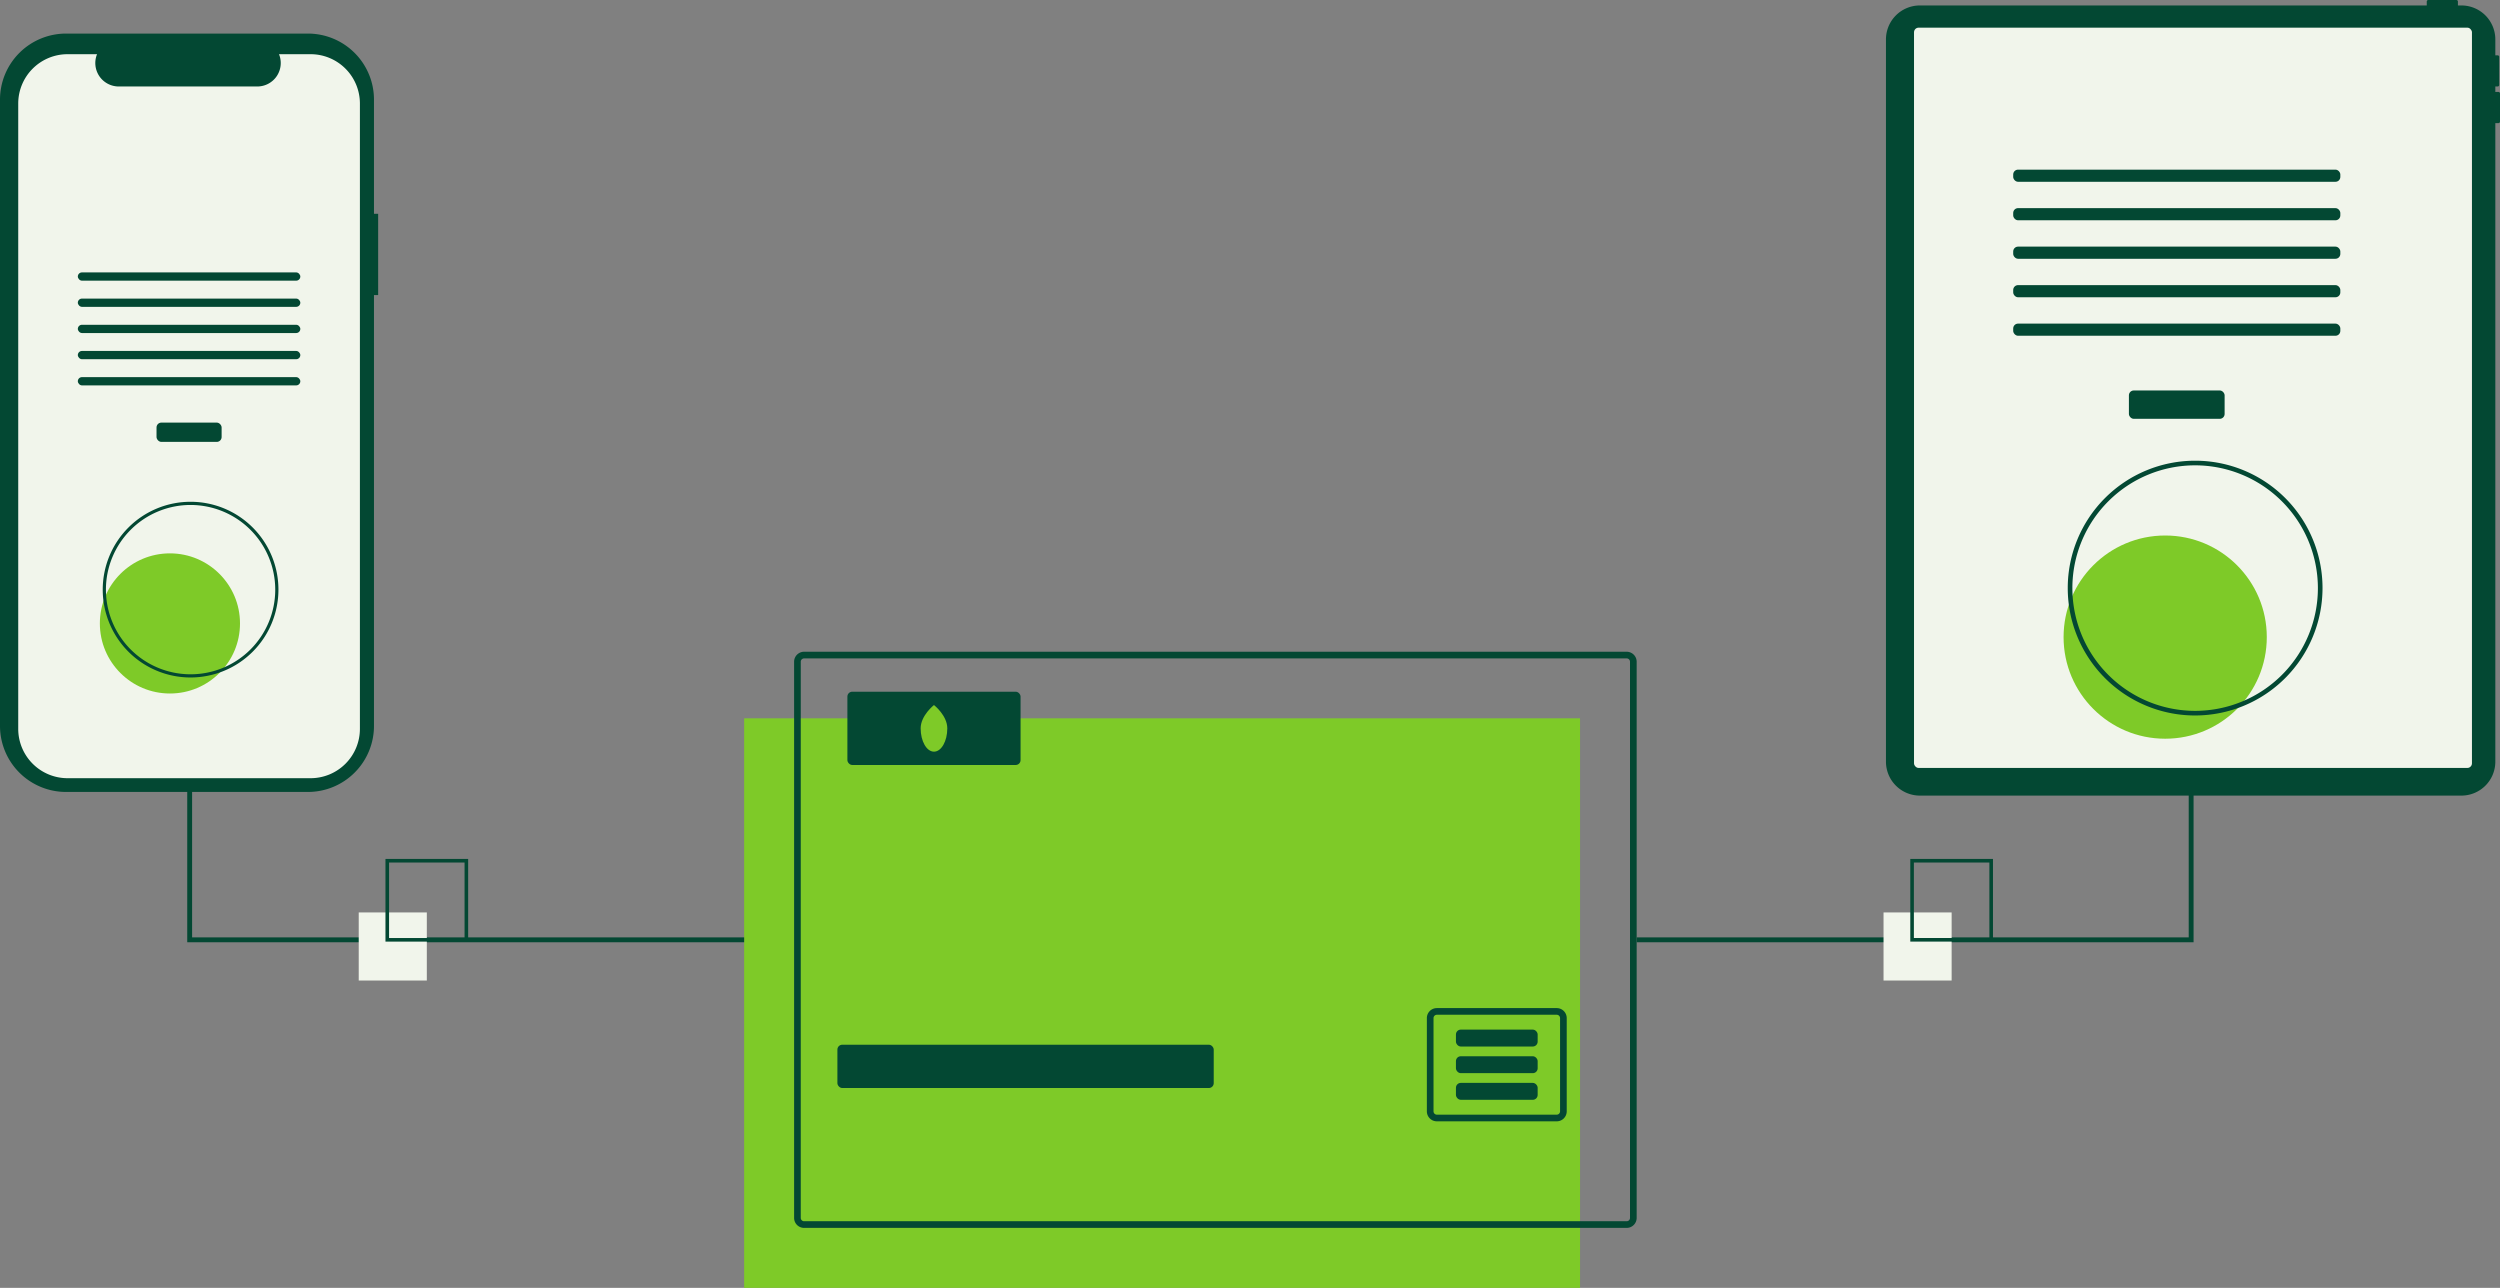 <svg xmlns="http://www.w3.org/2000/svg" xmlns:xlink="http://www.w3.org/1999/xlink" width="1027.992" height="529.556" viewBox="0 0 1027.992 529.556" role="img" artist="Katerina Limpitsouni" source="https://undraw.co/"><rect x="0" y="0" width="1027.992" height="529.556" fill="#808080" stroke="none"/><title>online_transactions</title><rect x="305.992" y="295.386" width="343.72" height="234.17" fill="#7eca28"/><path d="M754.886,453.218h-338.24a4.116,4.116,0,0,0-4.11,4.11v228.69a4.11,4.11,0,0,0,4.11,4.11h338.24a4.11,4.11,0,0,0,4.11-4.11v-228.69A4.116,4.116,0,0,0,754.886,453.218Zm1.37,232.8a1.366,1.366,0,0,1-1.37,1.37h-338.24a1.366,1.366,0,0,1-1.37-1.37v-228.69a1.372,1.372,0,0,1,1.37-1.37h338.24a1.372,1.372,0,0,1,1.37,1.37Z" transform="translate(-86.004 -185.222)" fill="#034833"/><rect x="344.335" y="429.587" width="154.743" height="17.802" rx="2" fill="#034833"/><path d="M726.126,599.748h-49.29a4.11,4.11,0,0,0-4.11,4.11v38.34a4.11,4.11,0,0,0,4.11,4.11h49.29a4.11,4.11,0,0,0,4.11-4.11v-38.34A4.11,4.11,0,0,0,726.126,599.748Zm1.37,42.45a1.372,1.372,0,0,1-1.37,1.37h-49.29a1.372,1.372,0,0,1-1.37-1.37v-38.34a1.366,1.366,0,0,1,1.37-1.37h49.29a1.366,1.366,0,0,1,1.37,1.37Z" transform="translate(-86.004 -185.222)" fill="#034833"/><rect x="598.676" y="423.372" width="33.603" height="6.952" rx="2" fill="#034833"/><rect x="598.676" y="434.328" width="33.603" height="6.952" rx="2" fill="#034833"/><rect x="598.676" y="445.283" width="33.603" height="6.952" rx="2" fill="#034833"/><rect x="348.444" y="284.431" width="71.209" height="30.127" rx="2" fill="#034833"/><path d="M475.53,484.716c0,5.294-2.452,9.586-5.478,9.586s-5.478-4.292-5.478-9.586,5.478-9.586,5.478-9.586S475.53,479.422,475.53,484.716Z" transform="translate(-86.004 -185.222)" fill="#7eca28"/><polygon points="901.992 161.837 899.992 161.837 899.992 385.451 672.992 385.451 672.992 387.451 901.992 387.451 901.992 161.837" fill="#034833"/><polygon points="305.992 387.451 76.992 387.451 76.992 161.837 78.992 161.837 78.992 385.451 305.992 385.451 305.992 387.451" fill="#034833"/><path d="M1113.355,223.032h-1.282v-2.243h.961a.641.641,0,0,0,.641-.641V208.613a.641.641,0,0,0-.641-.641h-.961v-6.551a13.956,13.956,0,0,0-13.956-13.956h-1.424v-1.602a.641.641,0,0,0-.641-.641h-11.535a.641.641,0,0,0-.641.641v1.602H875.461a13.956,13.956,0,0,0-13.956,13.956v296.994a13.956,13.956,0,0,0,13.956,13.956h222.657a13.956,13.956,0,0,0,13.956-13.956V235.849h1.282a.641.641,0,0,0,.641-.641V223.673A.641.641,0,0,0,1113.355,223.032Z" transform="translate(-86.004 -185.222)" fill="#034833"/><rect x="787.035" y="11.372" width="229.423" height="304.406" rx="1.905" fill="#f1f5eb"/><rect x="875.401" y="160.558" width="39.357" height="11.663" rx="2" fill="#034833"/><rect x="827.821" y="69.754" width="134.517" height="4.998" rx="2" fill="#034833"/><rect x="827.821" y="85.582" width="134.517" height="4.998" rx="2" fill="#034833"/><rect x="827.821" y="101.41" width="134.517" height="4.998" rx="2" fill="#034833"/><rect x="827.821" y="117.239" width="134.517" height="4.998" rx="2" fill="#034833"/><rect x="827.821" y="133.067" width="134.517" height="4.998" rx="2" fill="#034833"/><circle cx="890.317" cy="261.978" r="41.78" fill="#7eca28"/><path d="M988.636,479.426a52.382,52.382,0,1,1,52.382-52.382A52.441,52.441,0,0,1,988.636,479.426Zm0-102.859a50.477,50.477,0,1,0,50.477,50.477A50.534,50.534,0,0,0,988.636,376.567Z" transform="translate(-86.004 -185.222)" fill="#034833"/><path d="M241.496,273.134h-1.713V226.196a27.167,27.167,0,0,0-27.167-27.167H113.171A27.167,27.167,0,0,0,86.004,226.196V483.703a27.167,27.167,0,0,0,27.167,27.167h99.445A27.167,27.167,0,0,0,239.783,483.703V306.545H241.496Z" transform="translate(-86.004 -185.222)" fill="#034833"/><path d="M233.997,227.792V484.924a20.288,20.288,0,0,1-20.285,20.292H113.787a20.288,20.288,0,0,1-20.285-20.292V227.792a20.287,20.287,0,0,1,20.285-20.285h12.123a9.638,9.638,0,0,0,8.925,13.276h56.972a9.637,9.637,0,0,0,8.925-13.276h12.98A20.287,20.287,0,0,1,233.997,227.792Z" transform="translate(-86.004 -185.222)" fill="#f1f5eb"/><rect x="64.362" y="173.773" width="26.768" height="7.933" rx="2" fill="#034833"/><rect x="32" y="112.012" width="91.492" height="3.4" rx="1.7" fill="#034833"/><rect x="32" y="122.778" width="91.492" height="3.4" rx="1.7" fill="#034833"/><rect x="32" y="133.544" width="91.492" height="3.4" rx="1.7" fill="#034833"/><rect x="32" y="144.309" width="91.492" height="3.4" rx="1.7" fill="#034833"/><rect x="32" y="155.075" width="91.492" height="3.4" rx="1.7" fill="#034833"/><circle cx="69.875" cy="256.355" r="28.813" fill="#7eca28"/><path d="M164.371,463.801A36.125,36.125,0,1,1,200.496,427.677,36.165,36.165,0,0,1,164.371,463.801Zm0-70.936a34.811,34.811,0,1,0,34.811,34.811A34.85,34.85,0,0,0,164.371,392.866Z" transform="translate(-86.004 -185.222)" fill="#034833"/><rect x="147.505" y="375.19" width="28" height="28" fill="#f1f5eb"/><path d="M278.509,572.412h-34v-34h34Zm-32.522-1.478h31.043V539.89H245.987Z" transform="translate(-86.004 -185.222)" fill="#034833"/><rect x="774.505" y="375.19" width="28" height="28" fill="#f1f5eb"/><path d="M905.509,572.412h-34v-34h34Zm-32.522-1.478h31.043V539.89H872.987Z" transform="translate(-86.004 -185.222)" fill="#034833"/></svg>